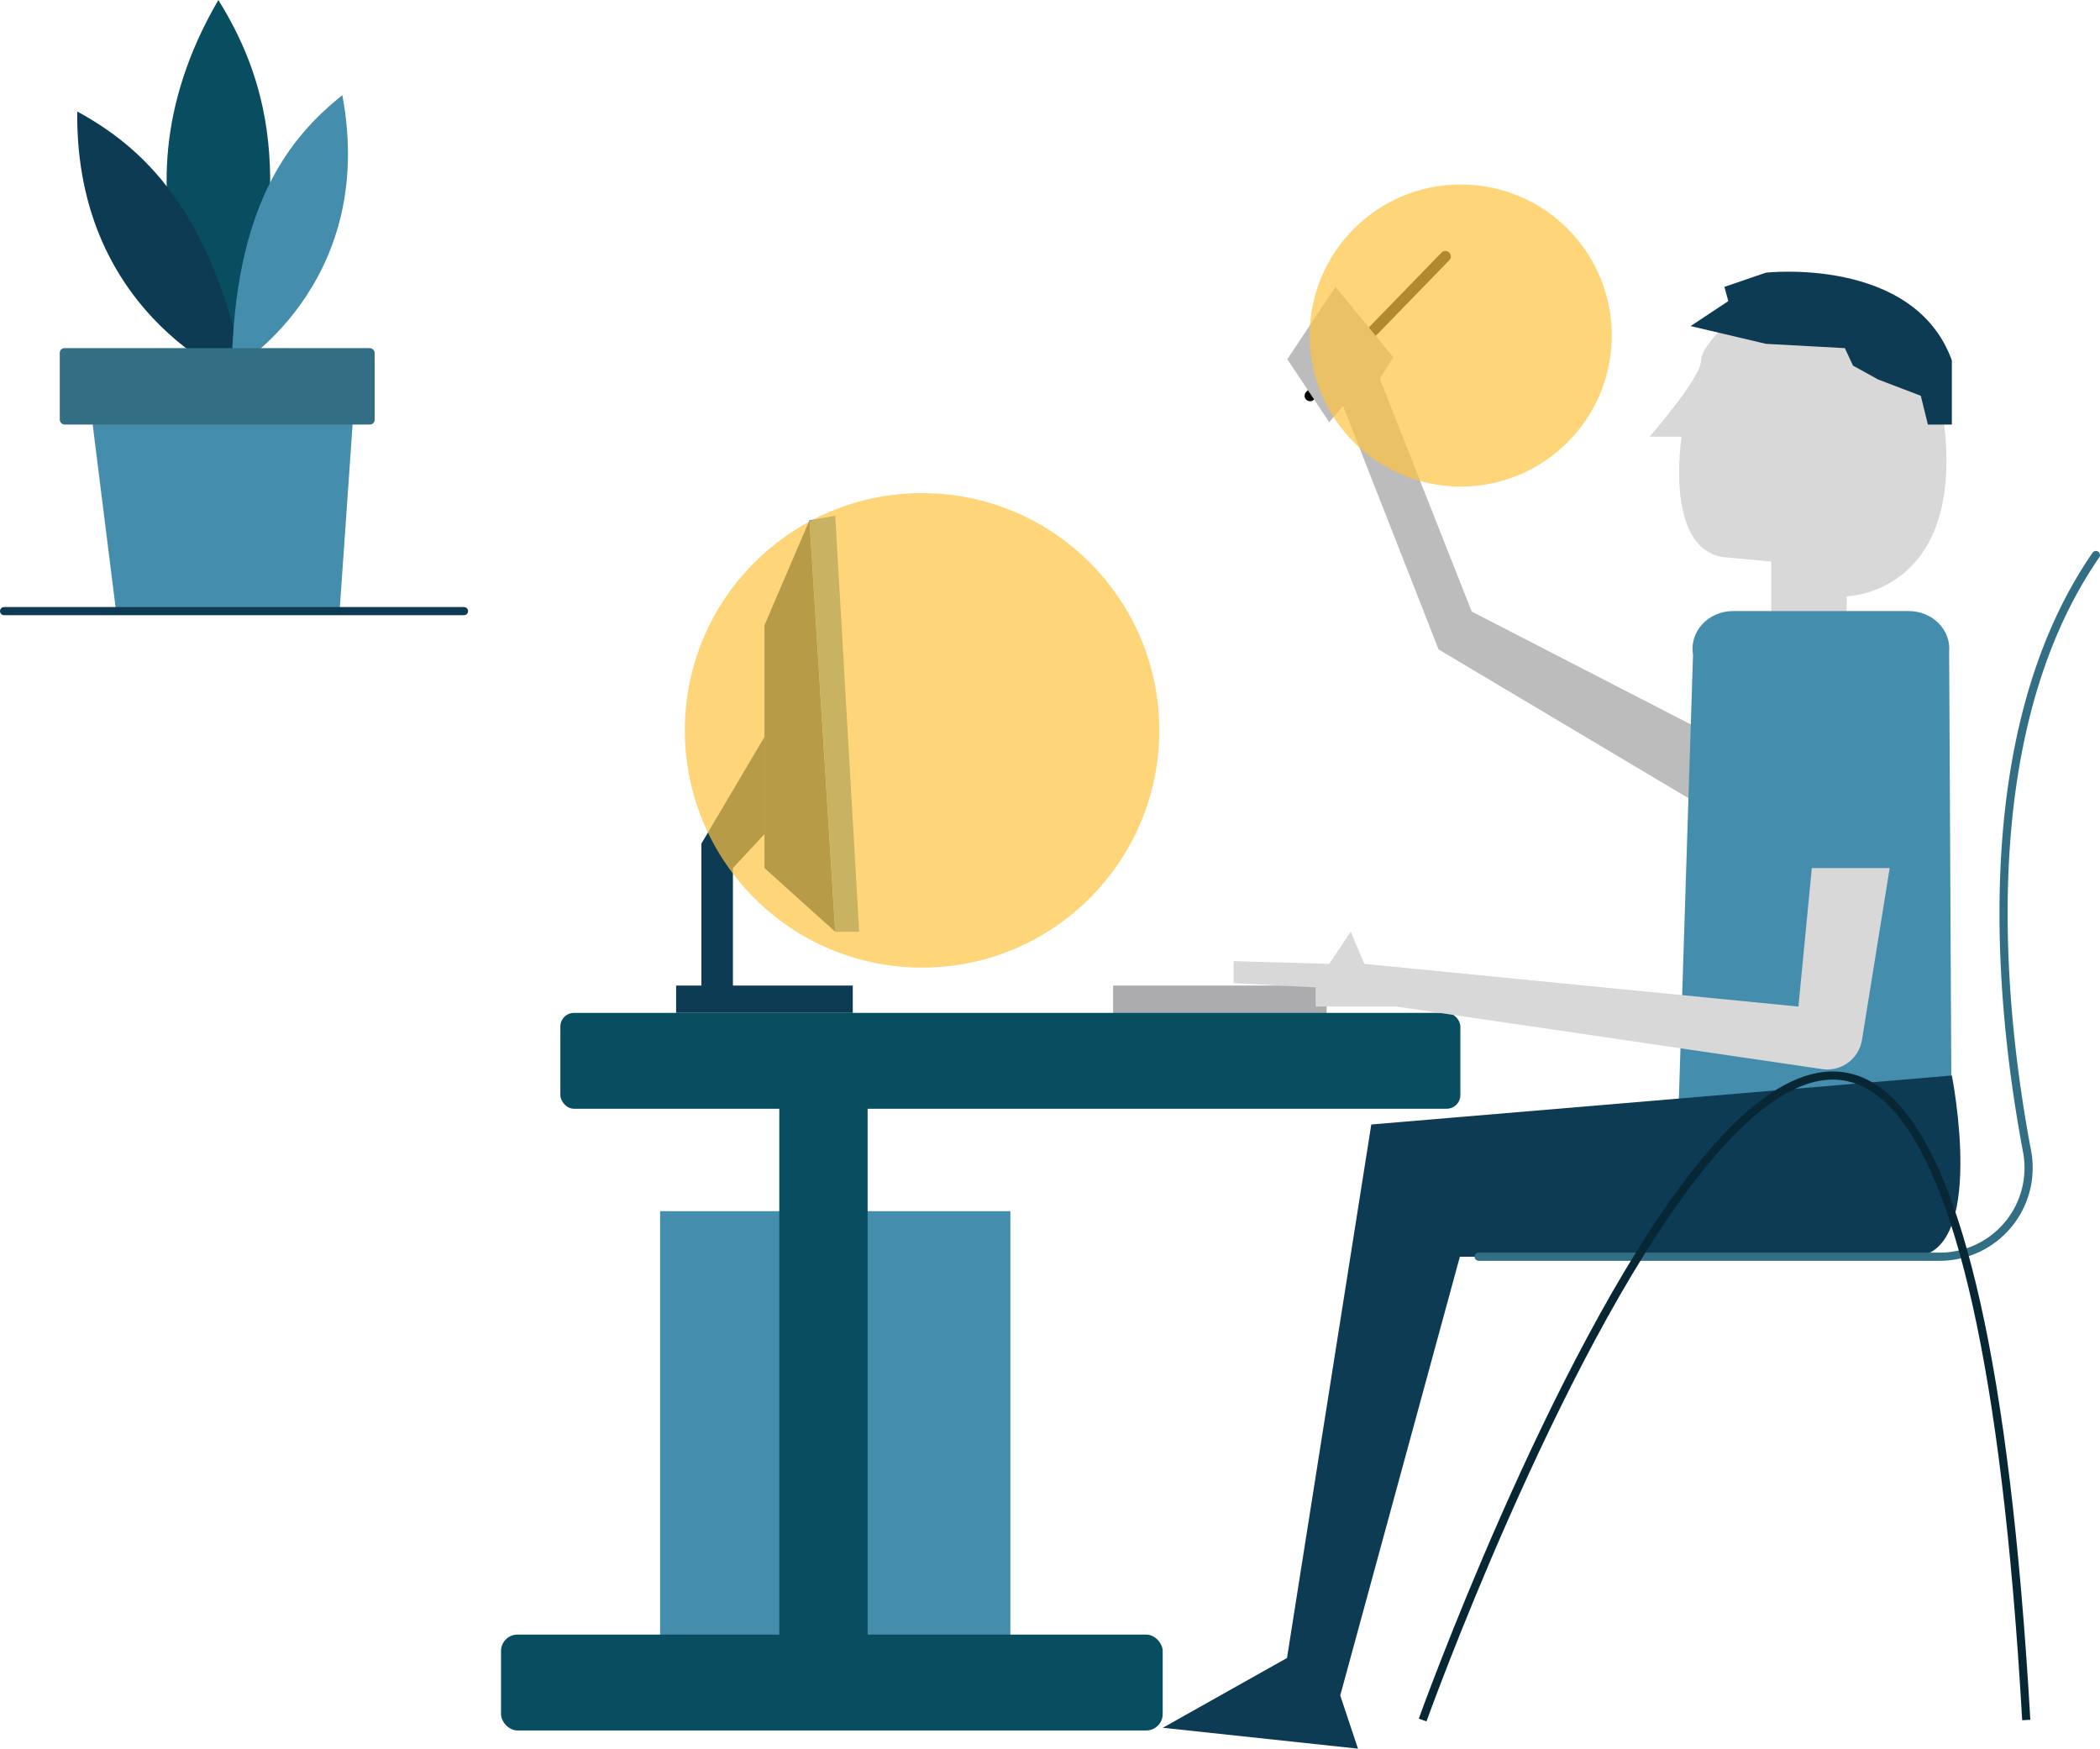 <svg xmlns="http://www.w3.org/2000/svg" viewBox="0 0 772.35 643.09"><defs><style>.cls-1{fill:#acacaf;}.cls-2{fill:#458dad;}.cls-3{fill:#084d60;}.cls-4{fill:#0d3b54;}.cls-5,.cls-7{fill:#d8d8d8;}.cls-5{stroke:#000;stroke-width:4px;}.cls-10,.cls-5,.cls-8{stroke-linecap:round;}.cls-10,.cls-11,.cls-5,.cls-8{stroke-miterlimit:10;}.cls-6{fill:#bcbcbc;}.cls-10,.cls-11,.cls-8{fill:none;stroke-width:3px;}.cls-8{stroke:#0d3b54;}.cls-9{fill:#326f84;}.cls-10{stroke:#326f84;}.cls-11{stroke:#082735;}.cls-12{fill:#ffc342;opacity:0.7;}</style></defs><title>boy sitting</title><g id="Layer_2" data-name="Layer 2"><g id="Layer_1-2" data-name="Layer 1"><rect class="cls-1" x="409.38" y="362.45" width="78.55" height="14.54"/><rect class="cls-2" x="242.78" y="445.42" width="128.82" height="169.51"/><rect class="cls-3" x="184.27" y="601.14" width="243.35" height="35.25" rx="6.03"/><rect class="cls-3" x="286.61" y="390.12" width="32.49" height="224.8"/><rect class="cls-3" x="206.09" y="372.5" width="331.01" height="35.25" rx="5.02"/><rect class="cls-4" x="248.67" y="362.45" width="64.97" height="10.05"/><polygon class="cls-4" points="257.96 367.47 257.96 310.24 281.16 271.02 281.16 306.76 269.56 319.24 269.56 367.47 257.96 367.47"/><polygon class="cls-4" points="281.16 229.95 281.16 319.24 307.19 342.67 297.72 191.32 281.16 229.95"/><polygon class="cls-2" points="297.72 191.32 307.19 189.69 315.99 342.67 307.19 342.67 297.72 191.32"/><line class="cls-5" x1="481.81" y1="145.55" x2="531.6" y2="94.29"/><polyline class="cls-6" points="649.5 280.65 541.28 224.91 507.48 139.3 512.42 131.37 491.17 105.49 473.45 132.1 488.89 155.29 493.95 149.26 529.09 238.84 649.5 310.51"/><path class="cls-7" d="M679.21,258.68V219.3s41-.79,36.28-58.73-54.08-57.94-64.08-53.21-25.77,18.91-25.77,25.22-18.92,28-18.92,28h11.76s-6.56,40.93,15.28,44.3l17.65,1.63V249Z"/><path class="cls-2" d="M703,448H631.17c-7.33,0-13.58-4.95-14.74-11.67l6.24-195.52c-1.46-8.44,5.55-16.09,14.75-16.09H702c8.78,0,15.67,7,14.87,15.14l1,195.52C717.17,442.56,710.72,448,703,448Z"/><path class="cls-4" d="M717.87,395.54s13.19,66.63-14.54,66.63H536.92l-44,161.36,6.52,19.56-71.78-7.68,45.68-25.67,31-196.2Z"/><path class="cls-4" d="M649.5,126.45l-27.72-6.53,13.86-9.18-1.42-5.25,15.28-5.22s54.49-6.11,68.37,32.29v23.57h-8.82l-2.61-10.58-15.71-6-9.22-5.09-3-6.43Z"/><polygon class="cls-2" points="124.9 224.75 42.68 224.75 32.19 141.04 130.73 141.04 124.9 224.75"/><line class="cls-8" x1="1.5" y1="224.75" x2="170.65" y2="224.75"/><path class="cls-3" d="M85.77,138.25S34.52,78.47,80.31,0C96.81,26.63,110.71,65.42,85.77,138.25Z"/><path class="cls-4" d="M90.55,141s-63-22.7-62.14-100C51.81,53.81,78.4,76.67,90.55,141Z"/><path class="cls-2" d="M85.23,136.15S139.09,105.37,125.9,35C106.61,50.42,86,75.52,85.23,136.15Z"/><rect class="cls-9" x="21.98" y="128.02" width="115.82" height="28.11" rx="1.76"/><path class="cls-10" d="M543.83,462.17H713.36a32.68,32.68,0,0,0,32.18-38.66c-10.23-54.17-20.19-153.41,25.31-219.39"/><path class="cls-11" d="M523.23,632.55s191.36-533.27,222,0"/><circle class="cls-12" cx="537.24" cy="123.39" r="55.55"/><circle class="cls-12" cx="339.12" cy="268.6" r="87.25"/><path class="cls-7" d="M695,319.24H666.36l-4.93,50.94L501.77,354.47l-5-11.82-7.89,11.82-35.2-1v8.09l30.19,1.56v7.05h29.66l156.65,23a12.91,12.91,0,0,0,14.63-10.73Z"/></g></g></svg>